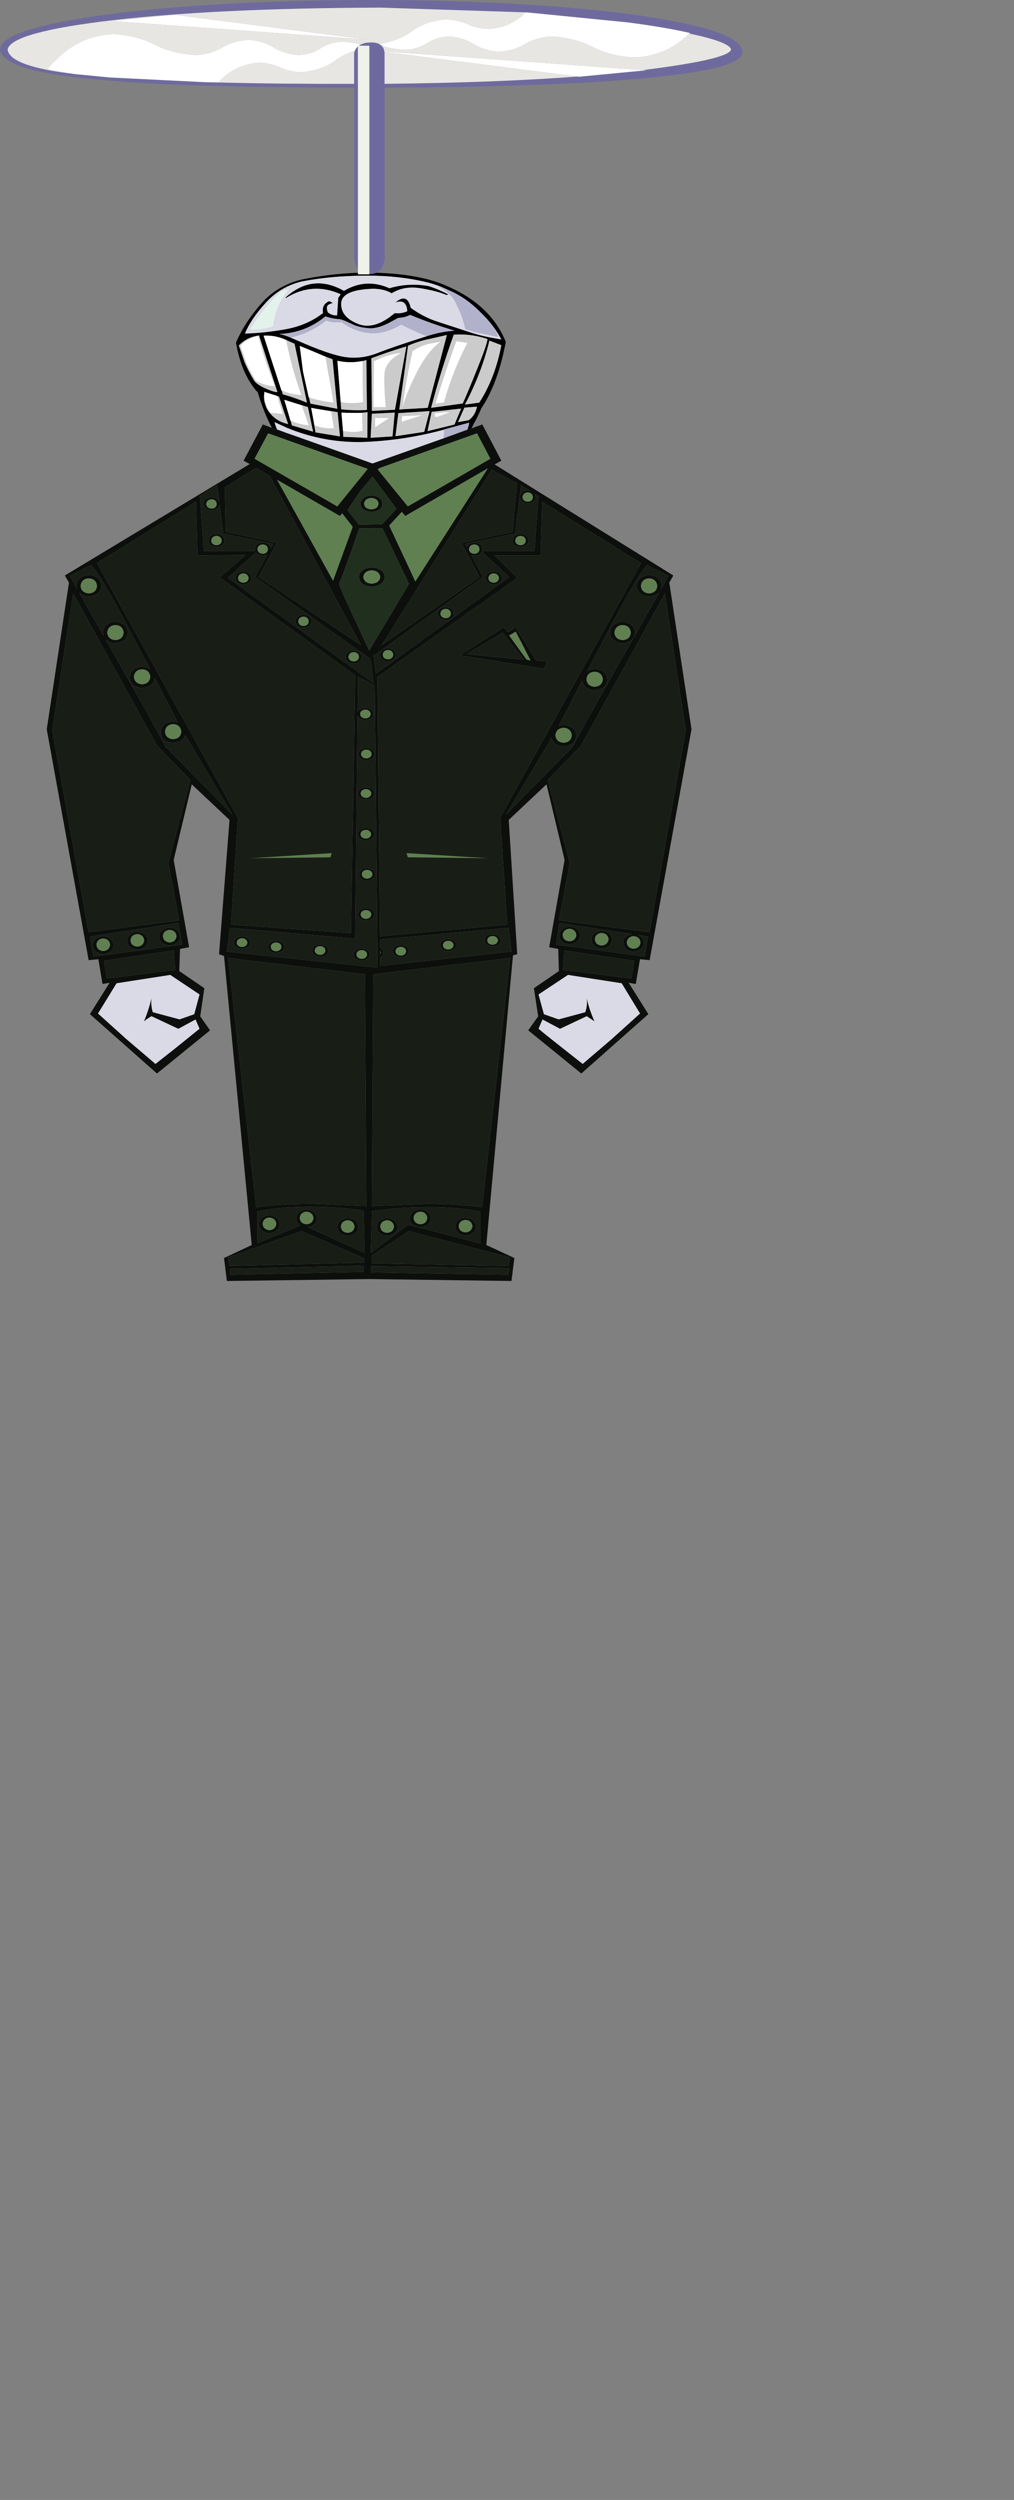 <?xml version="1.0" encoding="UTF-8" standalone="no"?>
<svg xmlns:xlink="http://www.w3.org/1999/xlink" height="1180.9px" width="479.35px" xmlns="http://www.w3.org/2000/svg">
  <rect width="100%" height="100%" fill="#808080" stroke="none"/>
  <g transform="matrix(1.0, 0.0, 0.0, 1.0, 174.55, 605.1)">
    <use height="476.3" transform="matrix(1.0, 0.0, 0.0, 1.0, -152.45, -476.3)" width="304.8" xlink:href="#shape0"/>
    <use height="129.6" transform="matrix(1.0, 0.0, 0.0, 1.0, -174.55, -605.1)" width="351.0" xlink:href="#shape1"/>
  </g>
  <defs>
    <g id="shape0" transform="matrix(1.0, 0.0, 0.0, 1.0, 0.0, 0.0)">
      <path d="M207.55 31.1 Q200.15 28.75 192.4 29.3 186.3 46.3 181.7 63.85 L196.65 61.8 Q199.0 56.65 203.55 45.3 208.15 33.95 208.35 31.35 L207.55 31.1 M209.25 32.1 Q205.65 47.2 197.7 62.3 L204.45 61.4 Q211.95 49.8 214.9 34.25 L209.25 32.1 M190.05 8.3 Q185.4 6.05 180.35 4.7 166.6 1.3 150.55 1.4 134.55 1.5 120.85 4.1 110.5 6.5 103.5 14.25 96.45 22.0 93.7 28.75 102.75 28.55 113.05 26.7 123.3 24.8 130.6 19.05 129.85 15.0 133.55 13.45 L135.35 14.35 Q135.0 14.25 133.35 15.05 131.75 15.9 132.9 18.75 134.8 20.3 137.25 20.2 L137.8 11.9 138.95 10.2 Q125.55 4.2 113.05 12.0 L112.85 11.75 Q125.65 0.15 140.5 8.6 150.9 2.4 162.0 7.35 171.1 4.65 180.6 6.35 185.5 7.95 189.9 10.3 L188.9 10.55 Q184.85 8.75 176.95 7.4 169.0 6.05 163.05 9.75 159.75 7.7 154.35 7.6 139.6 8.05 139.2 14.35 138.85 20.75 146.8 24.05 154.6 27.5 164.5 19.1 167.55 19.5 170.45 18.2 170.0 12.2 164.8 14.1 170.45 9.3 172.05 16.6 178.3 21.1 184.75 23.15 L198.1 27.5 Q204.0 29.55 209.35 30.55 L214.9 31.55 Q211.15 24.6 205.2 18.85 198.25 11.75 190.05 8.3 M179.7 30.0 Q186.2 27.85 192.85 27.4 182.15 24.25 171.8 19.95 169.1 21.3 166.15 21.35 L161.65 23.8 Q157.5 25.95 153.55 26.3 147.95 26.15 144.0 24.15 139.95 22.2 138.6 22.0 135.0 21.8 131.75 20.65 122.2 28.5 109.95 28.95 112.65 29.55 115.2 30.65 L118.15 31.9 Q133.9 38.9 141.4 39.9 148.95 40.9 156.4 37.95 163.95 34.95 179.7 30.0 M168.0 64.55 L180.1 63.85 189.15 29.45 181.45 31.2 Q175.95 32.25 170.8 34.5 L166.65 64.65 168.0 64.55 M198.8 74.2 Q199.5 72.65 199.7 70.85 L188.0 74.0 188.0 74.1 Q169.55 79.15 150.65 79.95 131.55 80.7 113.55 73.3 L107.7 70.6 Q108.1 72.4 108.9 74.1 L106.45 73.3 Q102.5 65.85 99.8 56.65 92.15 48.3 89.45 33.05 93.5 23.7 101.05 15.0 108.55 6.25 120.25 3.3 140.2 -0.75 158.5 0.15 176.75 1.05 188.0 5.8 209.8 14.8 217.0 32.7 213.3 52.4 205.45 64.05 203.75 68.1 201.85 71.4 L200.8 73.55 198.8 74.2 M195.9 64.2 L181.95 65.75 180.0 74.85 192.75 71.75 195.9 64.2 M194.4 70.6 L199.45 69.7 Q202.5 67.55 203.4 63.3 L197.45 63.75 194.4 70.6 M166.2 66.35 L164.85 77.25 178.45 75.2 181.0 65.4 166.2 66.35 M164.5 66.1 L153.7 66.65 153.1 78.0 163.45 77.35 164.5 66.1 M170.0 34.85 Q161.65 37.3 153.45 40.45 L153.7 65.3 164.6 64.75 170.0 34.85 M124.0 59.0 L124.65 61.85 137.35 64.3 135.1 40.9 131.75 39.65 Q125.7 37.05 119.6 34.6 L121.15 46.75 123.85 58.9 124.0 59.0 M149.3 41.8 L149.3 41.7 Q143.35 42.95 137.4 41.6 L137.4 41.7 138.95 61.15 139.2 64.55 Q145.25 65.2 151.35 64.85 L151.1 41.25 149.3 41.8 M99.25 29.85 Q94.3 30.75 90.8 34.4 L93.5 42.25 Q95.5 46.85 98.1 51.05 99.15 52.7 103.2 54.6 107.35 56.45 109.05 56.4 L100.35 29.65 99.25 29.85 M111.05 55.65 L111.6 57.45 Q117.55 59.15 123.0 61.4 L117.15 33.6 113.2 31.8 Q108.1 29.45 102.5 29.75 L110.95 55.65 111.05 55.65 M114.4 60.7 L112.3 60.05 115.2 69.9 115.3 69.95 115.9 72.15 125.9 75.1 123.45 63.5 114.4 60.7 M102.85 57.0 Q102.15 60.25 104.2 64.5 107.65 70.15 114.1 71.5 L109.8 58.55 109.0 58.35 109.0 58.25 102.85 56.3 102.85 57.0 M140.05 74.75 L140.2 77.55 151.55 78.0 151.65 65.9 149.1 66.2 Q144.15 66.35 139.3 66.1 L140.05 74.75 M126.15 70.05 L127.05 75.45 138.6 77.35 137.5 65.9 127.45 64.3 125.0 63.85 126.15 70.05" fill="#000000" fill-rule="evenodd" stroke="none"/>
      <path d="M209.25 32.1 L214.9 34.25 Q211.95 49.8 204.45 61.4 L197.7 62.3 Q205.65 47.2 209.25 32.1 M207.55 31.1 L208.35 31.35 Q208.15 33.95 203.55 45.3 199.0 56.65 196.65 61.8 L181.7 63.85 Q186.3 46.3 192.4 29.3 200.15 28.75 207.55 31.1 M168.0 64.55 L166.65 64.65 170.8 34.5 Q175.95 32.25 181.45 31.2 L189.15 29.45 180.1 63.85 168.0 64.55 Q170.0 56.65 175.05 46.95 180.0 37.2 186.3 32.55 L182.35 33.25 Q177.2 34.05 172.9 37.05 169.8 50.6 168.0 64.55 M189.7 66.0 L190.35 65.75 183.4 66.45 183.4 68.25 184.15 68.0 184.15 68.35 191.05 65.85 189.7 66.0 M193.6 32.35 L191.95 36.95 Q187.55 49.25 183.75 61.85 L187.8 61.35 Q191.85 46.65 198.9 33.15 L193.6 32.35 M166.2 66.35 L181.0 65.4 178.45 75.2 164.85 77.25 166.2 66.35 M194.4 70.6 L197.45 63.75 203.4 63.3 Q202.5 67.55 199.45 69.7 L194.4 70.6 M195.9 64.2 L192.75 71.75 180.0 74.85 181.95 65.75 195.9 64.2 M167.95 67.8 L167.75 70.5 177.75 67.25 167.95 67.8 M164.5 66.1 L163.45 77.35 153.1 78.0 153.7 66.65 164.5 66.1 M170.0 34.85 L164.6 64.75 153.7 65.3 153.45 40.45 Q161.65 37.3 170.0 34.85 M131.75 39.65 L135.1 40.9 137.35 64.3 124.65 61.85 124.0 59.0 Q129.7 60.8 135.6 61.4 L131.75 39.65 M149.3 41.8 L151.1 41.25 151.35 64.85 Q145.25 65.2 139.2 64.55 L138.95 61.15 Q144.15 62.15 149.5 61.15 L149.3 41.8 M100.0 29.9 Q95.05 30.8 91.5 34.5 L94.2 42.35 Q96.2 46.95 98.8 51.05 103.15 53.6 107.9 53.7 103.2 42.05 100.0 29.9 M99.25 29.85 L100.35 29.65 109.05 56.4 Q107.35 56.45 103.2 54.6 99.15 52.7 98.1 51.05 95.5 46.85 93.5 42.25 L90.8 34.4 Q94.3 30.75 99.25 29.85 M113.2 31.8 L117.15 33.6 123.0 61.4 Q117.55 59.15 111.6 57.45 L111.05 55.65 Q115.45 57.65 120.4 57.8 115.8 45.15 113.2 31.8 M114.4 60.7 L123.45 63.5 125.9 75.1 115.9 72.15 115.3 69.95 Q119.35 71.75 123.9 72.15 L120.6 62.75 114.4 60.7 M109.0 58.35 L109.8 58.55 114.1 71.5 Q107.65 70.15 104.2 64.5 102.15 60.25 102.85 57.0 102.7 62.4 105.65 66.2 L111.6 66.8 109.0 58.35 M155.25 68.6 L155.25 73.05 162.0 68.6 155.25 68.6 M149.1 66.2 L151.65 65.9 151.55 78.0 140.2 77.55 140.05 74.75 Q144.7 75.75 149.3 74.75 L149.1 66.2 M126.15 70.05 L126.55 72.15 Q131.1 73.85 135.8 73.5 L134.45 65.55 127.45 64.3 137.5 65.9 138.6 77.35 127.05 75.45 126.15 70.05 M154.45 63.6 L160.3 63.5 Q159.45 54.6 159.65 48.2 159.9 41.8 167.85 37.85 160.8 38.55 154.6 41.9 L154.45 63.6" fill="#cbcbcb" fill-rule="evenodd" stroke="none"/>
      <path d="M189.7 66.0 L191.05 65.85 184.15 68.35 184.15 68.0 189.7 66.0" fill="#fefefe" fill-rule="evenodd" stroke="none"/>
      <path d="M190.05 8.3 Q187.75 7.35 185.3 6.7 191.4 9.4 193.95 15.5 196.65 20.55 197.9 26.6 201.15 27.85 205.9 28.75 L213.2 30.3 Q213.4 29.75 211.85 27.05 208.7 22.45 205.2 18.85 211.15 24.6 214.9 31.55 L209.35 30.55 Q204.0 29.55 198.1 27.5 L184.75 23.15 Q178.3 21.1 172.05 16.6 170.45 9.3 164.8 14.1 170.0 12.2 170.45 18.2 167.55 19.5 164.5 19.1 154.6 27.5 146.8 24.05 138.85 20.75 139.2 14.35 139.6 8.05 154.35 7.6 159.75 7.7 163.05 9.75 169.0 6.05 176.95 7.4 184.85 8.75 188.9 10.55 L189.9 10.3 Q185.5 7.95 180.6 6.35 171.1 4.65 162.0 7.35 150.9 2.4 140.5 8.6 125.65 0.15 112.85 11.75 L113.05 12.0 Q125.55 4.2 138.95 10.2 L137.8 11.9 137.25 20.2 Q134.8 20.3 132.9 18.75 131.75 15.9 133.35 15.05 135.0 14.25 135.35 14.35 L133.55 13.45 Q129.85 15.0 130.6 19.05 123.3 24.8 113.05 26.7 102.75 28.55 93.7 28.75 96.45 22.0 103.5 14.25 110.5 6.5 120.85 4.1 134.55 1.5 150.55 1.4 166.6 1.3 180.35 4.7 185.4 6.05 190.05 8.3 M115.2 30.65 Q124.55 28.5 132.1 22.55 135.6 23.9 139.2 23.25 153.1 33.25 167.55 24.45 172.95 27.3 179.7 30.0 163.95 34.95 156.4 37.95 148.95 40.9 141.4 39.9 133.9 38.9 118.15 31.9 L115.2 30.65 M108.9 74.1 Q108.1 72.4 107.7 70.6 L113.55 73.3 Q131.55 80.7 150.65 79.95 169.55 79.15 188.0 74.1 L187.65 78.25 154.0 90.15 117.0 77.0 112.6 75.0 112.85 75.55 108.9 74.1 M114.85 7.6 L111.15 8.4 Q102.05 16.4 95.85 26.95 100.25 27.5 107.2 25.5 108.15 15.25 114.85 7.6 M58.4 331.7 L72.25 340.95 69.75 350.3 62.8 352.75 50.1 349.35 Q49.15 346.2 49.5 342.95 48.15 348.45 46.0 353.65 L47.05 352.75 49.5 351.2 62.2 357.15 70.35 352.75 72.25 357.15 60.85 366.35 51.4 373.8 37.5 361.95 24.2 349.95 33.0 335.65 58.4 331.7 M242.65 357.15 L255.25 351.2 257.65 352.75 258.9 353.65 Q256.6 348.45 255.25 342.95 255.7 346.2 254.6 349.35 L242.0 352.75 235.0 350.3 232.45 340.95 246.4 331.7 271.8 335.65 280.5 349.95 267.2 361.95 253.35 373.8 243.9 366.35 Q235.5 359.75 232.45 357.15 L234.35 352.75 242.65 357.15" fill="#d9dae6" fill-rule="evenodd" stroke="none"/>
      <path d="M205.2 18.85 Q208.7 22.45 211.85 27.05 213.4 29.75 213.2 30.3 L205.9 28.75 Q201.15 27.85 197.9 26.6 196.65 20.55 193.95 15.5 191.4 9.4 185.3 6.7 187.75 7.35 190.05 8.3 198.25 11.75 205.2 18.85 M115.2 30.65 Q112.65 29.55 109.95 28.95 122.2 28.5 131.75 20.65 135.0 21.8 138.6 22.0 139.95 22.2 144.0 24.15 147.95 26.15 153.55 26.3 157.5 25.95 161.65 23.8 L166.15 21.35 Q169.1 21.3 171.8 19.95 182.15 24.25 192.85 27.4 186.2 27.85 179.7 30.0 172.95 27.3 167.55 24.45 153.1 33.25 139.2 23.25 135.6 23.9 132.1 22.55 124.55 28.5 115.2 30.65 M188.0 74.1 L188.0 74.0 199.7 70.85 Q199.5 72.65 198.8 74.2 L187.65 78.25 188.0 74.1" fill="#b2b1cb" fill-rule="evenodd" stroke="none"/>
      <path d="M114.85 7.6 Q108.15 15.25 107.2 25.5 100.25 27.5 95.85 26.95 102.05 16.4 111.15 8.4 L114.85 7.6 M112.85 75.55 L112.6 75.0 117.0 77.0 112.85 75.55" fill="#e3f2ea" fill-rule="evenodd" stroke="none"/>
      <path d="M168.0 64.55 Q169.8 50.6 172.9 37.05 177.2 34.05 182.35 33.25 L186.3 32.55 Q180.0 37.2 175.05 46.95 170.0 56.65 168.0 64.55 M193.6 32.35 L198.9 33.15 Q191.85 46.65 187.8 61.35 L183.75 61.85 Q187.55 49.25 191.95 36.95 L193.6 32.35 M184.15 68.0 L183.4 68.25 183.4 66.45 190.35 65.75 189.7 66.0 184.15 68.0 M167.95 67.8 L177.75 67.25 167.75 70.5 167.95 67.8 M124.0 59.0 L123.85 58.9 121.15 46.75 119.6 34.6 Q125.7 37.05 131.75 39.65 L135.6 61.4 Q129.7 60.8 124.0 59.0 M138.95 61.15 L137.4 41.7 137.4 41.6 Q143.35 42.95 149.3 41.7 L149.3 41.8 149.5 61.15 Q144.15 62.15 138.95 61.15 M100.0 29.9 Q103.2 42.05 107.9 53.7 103.15 53.6 98.8 51.05 96.2 46.95 94.2 42.35 L91.5 34.5 Q95.05 30.8 100.0 29.9 M111.05 55.65 L110.95 55.65 102.5 29.75 Q108.1 29.45 113.2 31.8 115.8 45.15 120.4 57.8 115.45 57.65 111.05 55.65 M112.3 60.05 L114.4 60.7 120.6 62.75 123.9 72.15 Q119.35 71.75 115.3 69.95 L115.2 69.9 112.3 60.05 M102.85 57.0 L102.85 56.3 109.0 58.25 109.0 58.35 111.6 66.8 105.65 66.2 Q102.7 62.4 102.85 57.0 M155.25 68.6 L162.0 68.6 155.25 73.05 155.25 68.6 M149.1 66.2 L149.3 74.75 Q144.7 75.75 140.05 74.75 L139.3 66.1 Q144.15 66.35 149.1 66.2 M154.45 63.6 L154.6 41.9 Q160.8 38.55 167.85 37.85 159.9 41.8 159.65 48.2 159.45 54.6 160.3 63.5 L154.45 63.6 M127.45 64.3 L134.45 65.55 135.8 73.5 Q131.1 73.85 126.55 72.15 L126.15 70.05 125.0 63.85 127.45 64.3" fill="#ffffff" fill-rule="evenodd" stroke="none"/>
      <path d="M198.8 74.2 L200.8 73.55 205.9 71.7 214.9 88.8 211.75 90.6 296.2 143.05 294.3 146.4 304.8 215.7 285.0 324.75 280.45 324.3 278.45 336.0 275.1 335.45 284.4 350.25 252.7 378.3 227.6 357.9 232.3 351.3 230.3 338.0 242.1 329.9 241.8 319.45 237.5 318.65 244.8 277.4 236.25 241.7 218.4 258.5 222.4 321.95 220.4 322.5 207.8 459.3 221.05 465.45 219.7 476.3 152.45 475.4 85.15 476.3 83.8 465.45 96.9 459.3 83.8 322.8 81.45 321.95 86.4 258.5 68.55 241.7 60.0 277.4 67.3 318.65 63.0 319.45 62.65 329.9 74.5 338.0 72.55 351.3 77.2 357.9 52.1 378.3 20.4 350.25 29.7 335.45 26.35 336.0 24.4 324.3 19.8 324.75 0.0 215.7 10.5 146.4 8.55 143.05 95.95 90.4 93.05 88.8 102.15 71.7 106.45 73.3 108.9 74.1 112.85 75.55 117.0 77.0 154.0 90.15 187.65 78.25 198.8 74.2 M203.4 75.9 L157.05 92.4 156.5 93.0 170.7 110.4 209.7 87.9 203.4 75.9 M227.4 108.2 Q229.65 108.05 229.85 106.05 229.65 104.0 227.4 103.8 225.1 104.0 224.9 106.05 225.1 108.05 227.4 108.2 M220.2 122.45 L222.3 99.4 210.3 93.2 158.3 176.0 204.65 143.75 196.1 127.65 220.2 122.45 M227.4 109.1 Q223.8 108.75 223.65 105.95 223.8 103.2 227.4 102.8 L228.4 103.0 224.25 100.4 221.4 123.25 197.8 128.1 198.6 129.55 Q199.25 127.65 202.15 127.4 205.75 127.75 205.9 130.55 L205.75 131.55 230.55 131.55 232.45 105.5 230.75 104.45 231.2 105.95 Q231.0 108.75 227.4 109.1 M208.8 144.3 Q208.95 146.3 211.3 146.45 213.55 146.3 213.75 144.3 213.55 142.25 211.3 142.05 208.95 142.25 208.8 144.3 M227.8 126.5 Q227.6 129.3 224.0 129.65 220.4 129.3 220.2 126.5 220.4 123.7 224.0 123.35 227.6 123.7 227.8 126.5 M211.75 133.6 L222.45 144.2 156.3 190.95 157.5 311.6 157.65 313.5 217.7 307.95 214.35 257.45 280.95 137.2 234.15 108.15 233.45 133.6 211.75 133.6 M218.6 143.75 L205.65 131.8 Q204.85 133.4 202.15 133.7 L200.7 133.4 206.25 143.75 154.5 180.95 155.5 189.15 155.7 189.4 218.6 143.75 M207.55 144.2 Q207.7 141.45 211.3 141.05 214.9 141.45 215.1 144.2 214.9 147.0 211.3 147.35 207.7 147.0 207.55 144.2 M224.0 124.35 Q221.65 124.5 221.5 126.6 221.65 128.55 224.0 128.75 226.25 128.55 226.45 126.6 226.25 124.5 224.0 124.35 M169.45 114.95 L167.85 113.0 161.9 119.45 174.25 145.85 208.5 92.45 169.45 114.95 M202.15 132.8 Q204.4 132.6 204.55 130.65 204.4 128.55 202.15 128.4 199.8 128.55 199.6 130.65 199.8 132.6 202.15 132.8 M188.65 164.2 Q185.05 163.85 184.85 161.05 185.05 158.25 188.65 157.9 192.25 158.25 192.4 161.05 192.25 163.85 188.65 164.2 M188.65 163.2 Q190.9 163.05 191.05 161.05 190.9 159.0 188.65 158.8 186.3 159.0 186.1 161.05 186.3 163.05 188.65 163.2 M224.35 174.65 L221.75 169.5 221.65 169.6 218.6 171.4 226.8 182.75 228.7 183.2 224.35 174.65 M284.75 142.8 Q290.4 143.4 290.7 147.9 L290.35 149.6 293.95 143.15 283.75 138.1 Q279.9 142.35 270.1 160.4 L255.4 188.3 Q256.75 187.4 259.0 187.15 264.7 187.8 264.95 192.3 264.7 196.7 259.0 197.3 253.6 196.7 253.15 192.55 L251.65 195.5 242.2 213.7 241.9 214.15 244.35 213.6 Q250.0 214.25 250.3 218.75 250.0 223.15 244.35 223.8 239.4 223.25 238.65 219.75 L217.05 256.0 248.75 223.85 Q251.55 218.2 261.35 200.85 L281.05 166.1 289.8 150.7 Q288.35 152.6 284.75 152.95 279.15 152.3 278.9 147.9 279.15 143.4 284.75 142.8 M215.45 169.95 L215.45 170.05 198.35 180.2 225.55 182.75 225.45 182.65 215.45 169.95 M217.95 169.95 L221.75 167.55 231.3 183.2 236.35 183.65 235.05 187.05 195.3 180.75 216.1 167.55 217.95 169.95 M284.75 144.4 Q281.25 144.65 280.9 148.0 281.25 151.25 284.75 151.5 288.25 151.25 288.6 148.0 288.25 144.65 284.75 144.4 M272.15 164.9 Q277.8 165.55 278.1 170.05 277.8 174.45 272.15 175.1 266.55 174.45 266.3 170.05 266.55 165.55 272.15 164.9 M272.25 166.45 Q268.75 166.7 268.35 170.05 268.75 173.3 272.25 173.55 275.75 173.3 276.1 170.05 275.75 166.7 272.25 166.45 M259.0 195.6 Q262.5 195.35 262.9 192.1 262.5 188.75 259.0 188.5 255.5 188.75 255.15 192.1 255.5 195.35 259.0 195.6 M98.25 87.9 L137.35 110.4 151.75 92.65 151.65 92.65 104.65 75.9 98.25 87.9 M99.0 92.2 Q91.5 96.8 84.15 101.45 L84.6 122.35 108.7 127.65 100.15 143.75 148.5 175.9 105.45 96.0 99.0 92.2 M77.95 112.35 Q74.35 112.0 74.15 109.2 74.35 106.4 77.95 106.05 80.9 106.35 81.55 108.3 L80.55 100.4 72.35 105.5 74.25 131.55 98.55 131.55 98.35 130.55 Q98.55 127.75 102.15 127.4 105.45 127.75 105.9 130.2 L107.0 128.1 83.4 123.25 81.7 109.5 Q81.35 112.0 77.95 112.35 M77.75 126.6 Q77.95 128.55 80.25 128.75 82.5 128.55 82.7 126.6 82.5 124.5 80.25 124.35 77.95 124.5 77.75 126.6 M80.35 109.3 Q80.2 107.25 77.95 107.05 75.6 107.25 75.4 109.3 75.6 111.3 77.95 111.45 80.2 111.3 80.35 109.3 M76.5 126.5 Q76.65 123.7 80.25 123.35 83.85 123.7 84.05 126.5 83.85 129.3 80.25 129.65 76.65 129.3 76.5 126.5 M70.55 108.15 L23.75 137.2 90.35 257.45 87.1 307.95 143.8 312.0 145.8 190.2 81.8 143.95 93.95 133.4 71.25 133.6 70.55 108.15 M23.75 148.0 Q23.4 144.65 19.9 144.4 16.35 144.65 16.0 148.0 16.35 151.25 19.9 151.5 23.4 151.25 23.75 148.0 M25.8 147.9 Q25.55 152.3 19.9 152.95 16.75 152.6 15.3 151.05 L23.75 166.1 26.8 171.4 26.55 170.05 Q26.8 165.55 32.4 164.9 38.05 165.55 38.35 170.05 38.05 174.45 32.4 175.1 29.25 174.75 27.8 173.2 L43.45 200.85 Q53.25 218.2 56.05 223.85 L87.75 256.0 65.5 218.45 Q64.5 221.6 59.75 222.15 54.15 221.55 53.9 217.1 54.15 212.6 59.75 212.0 L62.0 212.45 53.2 195.5 51.0 191.3 Q50.65 195.6 45.1 196.25 39.5 195.6 39.25 191.2 39.5 186.7 45.1 186.05 47.5 186.35 48.95 187.35 L34.75 160.4 Q24.9 142.35 21.05 138.1 L10.9 143.15 14.2 149.15 14.05 147.9 Q14.3 143.4 19.9 142.8 25.55 143.4 25.8 147.9 M45.1 194.45 Q48.6 194.15 48.95 190.95 48.6 187.6 45.1 187.35 41.55 187.6 41.2 190.95 41.55 194.15 45.1 194.45 M36.35 170.05 Q36.0 166.7 32.5 166.45 28.95 166.7 28.6 170.05 28.95 173.3 32.5 173.55 36.0 173.3 36.35 170.05 M153.55 105.25 Q158.5 105.7 158.65 109.1 158.5 112.55 153.55 113.0 148.6 112.55 148.3 109.1 148.5 105.7 153.55 105.25 M153.45 106.4 Q150.3 106.7 150.0 109.1 150.3 111.65 153.45 111.8 156.6 111.65 156.85 109.1 156.6 106.7 153.45 106.4 M142.2 112.1 L147.6 119.1 158.5 118.85 165.3 111.55 154.0 96.25 147.85 103.7 142.2 112.1 M144.6 120.0 L139.65 113.7 138.6 114.95 108.9 97.85 135.35 145.5 144.45 120.55 Q144.45 120.3 144.6 120.0 M158.75 120.8 L153.0 120.75 Q148.05 120.65 147.75 120.8 138.75 146.65 138.15 146.65 138.05 147.45 141.55 155.1 L148.6 170.3 152.45 178.5 171.25 147.0 158.75 120.8 M157.65 143.75 Q157.3 140.9 153.6 140.6 150.0 140.9 149.65 143.75 150.0 146.65 153.6 146.9 157.3 146.65 157.65 143.75 M159.75 143.75 Q159.45 147.75 153.6 148.35 147.85 147.75 147.6 143.75 147.85 139.8 153.6 139.25 159.45 139.8 159.75 143.75 M96.75 144.2 Q96.55 147.0 92.95 147.35 89.35 147.0 89.2 144.2 89.35 141.45 92.95 141.05 96.55 141.45 96.75 144.2 M95.4 144.3 Q95.2 142.25 92.95 142.05 90.6 142.25 90.45 144.3 90.6 146.3 92.95 146.45 95.2 146.3 95.4 144.3 M98.8 132.15 L85.65 144.15 154.5 193.9 153.1 182.55 98.55 143.75 104.3 133.15 102.15 133.7 Q99.7 133.4 98.8 132.15 M102.15 132.8 Q104.4 132.6 104.55 130.65 104.4 128.55 102.15 128.4 99.8 128.55 99.6 130.65 99.8 132.6 102.15 132.8 M117.6 164.65 Q117.8 161.85 121.4 161.5 125.0 161.85 125.2 164.65 125.0 167.45 121.4 167.8 117.8 167.45 117.6 164.65 M158.85 180.5 Q159.0 182.45 161.35 182.65 163.6 182.45 163.8 180.5 163.6 178.4 161.35 178.25 159.0 178.4 158.85 180.5 M121.4 162.5 Q119.05 162.65 118.9 164.75 119.05 166.7 121.4 166.9 123.65 166.7 123.85 164.75 123.65 162.65 121.4 162.5 M157.5 180.5 Q157.65 177.7 161.25 177.35 164.85 177.7 165.05 180.5 164.85 183.3 161.25 183.65 157.65 183.3 157.5 180.5 M142.65 181.5 Q142.8 183.45 145.15 183.65 147.4 183.45 147.6 181.5 147.4 179.4 145.15 179.25 142.8 179.4 142.65 181.5 M148.85 181.5 Q148.65 184.25 145.05 184.65 141.45 184.25 141.3 181.5 141.45 178.7 145.05 178.35 148.65 178.7 148.85 181.5 M147.15 190.75 L146.95 207.65 Q147.6 205.8 150.55 205.5 154.25 205.85 154.45 208.5 154.25 211.0 150.55 211.35 147.6 211.1 146.95 209.3 L145.8 314.6 86.5 309.45 85.15 320.7 156.4 328.35 155.05 195.05 147.15 190.75 M148.6 227.4 Q148.75 229.25 151.1 229.45 153.35 229.25 153.6 227.4 153.35 225.5 151.1 225.3 148.75 225.5 148.6 227.4 M150.65 210.55 Q152.9 210.35 153.15 208.5 152.9 206.6 150.65 206.4 148.3 206.6 148.15 208.5 148.3 210.35 150.65 210.55 M151.0 224.5 Q154.7 224.85 154.9 227.45 154.7 230.0 151.0 230.35 147.4 230.0 147.25 227.45 147.4 224.85 151.0 224.5 M150.9 243.05 Q154.6 243.4 154.8 246.0 154.6 248.55 150.9 248.9 147.3 248.55 147.15 246.0 147.3 243.4 150.9 243.05 M150.9 243.95 Q148.6 244.1 148.4 246.0 148.6 247.9 150.9 248.1 153.15 247.9 153.45 246.0 153.15 244.1 150.9 243.95 M154.7 265.25 Q154.5 267.8 150.85 268.15 147.25 267.8 147.05 265.25 147.25 262.65 150.85 262.3 154.5 262.65 154.7 265.25 M150.85 267.35 Q153.1 267.15 153.35 265.25 153.1 263.4 150.85 263.2 148.5 263.4 148.3 265.25 148.5 267.15 150.85 267.35 M147.6 284.25 Q147.75 281.65 151.35 281.3 155.05 281.65 155.25 284.25 155.05 286.8 151.35 287.15 147.75 286.8 147.6 284.25 M59.75 213.25 Q56.25 213.5 55.9 216.85 56.25 220.1 59.75 220.35 63.25 220.1 63.6 216.85 63.25 213.5 59.75 213.25 M151.45 282.1 Q149.1 282.3 148.95 284.15 149.1 286.05 151.45 286.25 153.7 286.05 154.0 284.15 153.7 282.3 151.45 282.1 M52.1 223.35 L12.5 151.5 2.6 216.2 19.8 311.55 62.65 305.95 57.5 279.2 57.5 278.7 67.95 239.7 52.1 223.35 M62.25 307.2 L20.4 313.6 22.05 323.05 64.0 317.4 62.25 307.2 M42.85 318.35 Q45.7 318.1 46.05 315.4 45.7 312.7 42.85 312.45 39.85 312.7 39.6 315.4 39.85 318.1 42.85 318.35 M42.85 319.8 Q38.15 319.25 37.95 315.6 38.15 311.9 42.85 311.35 47.5 311.9 47.8 315.6 47.5 319.25 42.85 319.8 M54.9 313.4 Q55.15 316.1 58.15 316.4 61.0 316.1 61.35 313.4 61.0 310.7 58.15 310.45 55.15 310.7 54.9 313.4 M58.05 309.35 Q62.7 309.9 63.0 313.6 62.7 317.3 58.05 317.85 53.35 317.3 53.2 313.6 53.35 309.9 58.05 309.35 M58.4 331.7 L33.0 335.65 24.2 349.95 37.5 361.95 51.4 373.8 60.85 366.35 72.25 357.15 70.35 352.75 62.2 357.15 49.5 351.2 47.05 352.75 46.0 353.65 Q48.15 348.45 49.5 342.95 49.15 346.2 50.1 349.35 L62.8 352.75 69.75 350.3 72.25 340.95 58.4 331.7 M60.0 320.15 L27.1 325.05 28.35 333.4 60.75 329.35 60.0 320.15 M26.7 314.5 Q23.75 314.75 23.5 317.45 23.75 320.15 26.7 320.45 29.6 320.15 29.95 317.45 29.6 314.75 26.7 314.5 M26.65 313.4 Q31.3 313.95 31.6 317.65 31.3 321.35 26.65 321.9 21.95 321.35 21.75 317.65 21.95 313.95 26.65 313.4 M147.15 303.15 Q147.3 300.55 150.9 300.2 154.6 300.55 154.8 303.15 154.6 305.7 150.9 306.05 147.3 305.7 147.15 303.15 M148.4 303.15 Q148.6 305.05 150.9 305.25 153.15 305.05 153.45 303.15 153.15 301.25 150.9 301.1 148.6 301.25 148.4 303.15 M157.6 320.25 L157.65 322.05 157.85 321.15 157.6 320.25 M157.6 314.95 L157.6 318.8 Q158.95 319.55 159.0 321.15 158.95 322.7 157.65 323.5 L157.65 327.45 219.7 320.7 218.35 309.45 157.6 314.95 M131.75 320.15 Q131.5 318.3 129.25 318.1 126.9 318.3 126.7 320.15 126.9 322.05 129.25 322.25 131.5 322.05 131.75 320.15 M133.1 320.25 Q132.9 322.8 129.25 323.15 125.65 322.8 125.45 320.25 125.65 317.65 129.25 317.3 132.9 317.65 133.1 320.25 M145.05 322.05 Q145.25 319.45 148.85 319.1 152.55 319.45 152.7 322.05 152.55 324.6 148.85 324.95 145.25 324.6 145.05 322.05 M110.95 318.45 Q110.7 316.55 108.45 316.4 106.1 316.55 105.9 318.45 106.1 320.35 108.45 320.55 110.7 320.35 110.95 318.45 M146.4 322.05 Q146.6 323.95 148.95 324.15 151.2 323.95 151.45 322.05 151.2 320.15 148.95 320.0 146.6 320.15 146.4 322.05 M104.65 318.45 Q104.85 315.85 108.45 315.5 112.15 315.85 112.3 318.45 112.15 321.0 108.45 321.35 104.85 321.0 104.65 318.45 M92.35 318.55 Q94.6 318.35 94.85 316.5 94.6 314.6 92.35 314.4 90.0 314.6 89.8 316.5 90.0 318.35 92.35 318.55 M92.25 319.35 Q88.65 319.0 88.45 316.5 88.65 313.85 92.25 313.5 95.95 313.85 96.1 316.5 95.95 319.0 92.25 319.35 M150.4 331.4 L85.75 323.75 99.0 441.5 Q109.9 439.95 124.8 439.85 L151.1 440.95 150.4 331.4 M244.35 214.95 Q240.85 215.25 240.45 218.55 240.85 221.8 244.35 222.05 247.85 221.8 248.2 218.55 247.85 215.25 244.35 214.95 M247.2 278.7 L247.2 279.2 242.1 305.95 284.95 311.55 302.1 216.2 292.2 151.5 252.6 223.35 236.8 239.7 247.2 278.7 M242.35 307.2 L240.75 317.4 282.6 323.05 284.3 313.6 279.6 312.9 Q282.15 313.85 282.3 316.55 282.05 320.25 277.35 320.8 272.7 320.25 272.5 316.55 272.7 313.15 276.75 312.45 L242.35 307.2 M210.75 317.45 Q213.0 317.3 213.3 315.4 213.0 313.5 210.75 313.35 208.45 313.5 208.25 315.4 208.45 317.3 210.75 317.45 M206.9 315.4 Q207.1 312.8 210.7 312.45 214.35 312.8 214.55 315.4 214.35 317.9 210.7 318.3 207.1 317.9 206.9 315.4 M187.3 317.65 Q187.45 319.55 189.8 319.7 192.05 319.55 192.3 317.65 192.05 315.75 189.8 315.6 187.45 315.75 187.3 317.65 M163.5 320.55 Q163.7 317.9 167.3 317.55 171.0 317.9 171.15 320.55 171.0 323.05 167.3 323.4 163.7 323.05 163.5 320.55 M185.95 317.65 Q186.1 315.05 189.7 314.7 193.4 315.05 193.6 317.65 193.4 320.15 189.7 320.55 186.1 320.15 185.95 317.65 M167.4 318.45 Q165.05 318.65 164.85 320.55 165.05 322.4 167.4 322.6 169.65 322.4 169.9 320.55 169.65 318.65 167.4 318.45 M242.65 357.15 L234.35 352.75 232.45 357.15 Q235.5 359.75 243.9 366.35 L253.35 373.8 267.2 361.95 280.5 349.95 271.8 335.65 246.4 331.7 232.45 340.95 235.0 350.3 242.0 352.75 254.6 349.35 Q255.7 346.2 255.25 342.95 256.6 348.45 258.9 353.65 L257.65 352.75 255.25 351.2 242.65 357.15 M277.45 313.4 Q274.5 313.7 274.2 316.4 274.5 319.1 277.45 319.35 280.35 319.1 280.7 316.4 280.35 313.7 277.45 313.4 M250.35 312.9 Q250.0 310.2 247.15 309.9 244.15 310.2 243.9 312.9 244.15 315.6 247.15 315.85 250.0 315.6 250.35 312.9 M257.5 315.05 Q257.65 311.35 262.35 310.8 267.0 311.35 267.3 315.05 267.0 318.75 262.35 319.25 257.65 318.75 257.5 315.05 M252.1 313.05 Q251.8 316.75 247.15 317.3 242.45 316.75 242.25 313.05 242.45 309.35 247.15 308.85 251.8 309.35 252.1 313.05 M259.1 314.85 Q259.35 317.55 262.35 317.85 265.2 317.55 265.6 314.85 265.2 312.15 262.35 311.9 259.35 312.15 259.1 314.85 M276.4 333.4 L277.75 325.05 244.7 320.15 244.05 329.35 276.4 333.4 M154.35 331.4 L153.7 440.95 179.9 439.85 Q194.95 439.95 205.8 441.5 L219.05 323.75 154.35 331.4 M193.15 450.6 Q193.3 446.9 198.0 446.35 202.65 446.9 202.95 450.6 202.65 454.25 198.0 454.8 193.3 454.25 193.15 450.6 M201.25 450.4 Q200.85 447.7 198.0 447.45 195.0 447.7 194.75 450.4 195.0 453.1 198.0 453.35 200.85 453.1 201.25 450.4 M179.9 446.55 Q179.55 443.85 176.65 443.55 173.7 443.85 173.4 446.55 173.7 449.25 176.65 449.5 179.55 449.25 179.9 446.55 M218.35 469.2 L218.95 465.15 171.15 452.75 153.55 464.35 153.55 467.95 218.35 469.2 M176.55 450.95 Q171.9 450.4 171.7 446.7 171.9 443.0 176.55 442.5 181.25 443.0 181.5 446.7 181.25 450.4 176.55 450.95 M218.7 470.2 L153.45 469.3 153.45 472.25 218.15 473.35 218.7 470.2 M180.55 441.4 Q166.05 441.4 153.8 443.3 L153.15 463.1 170.8 449.7 205.1 458.6 205.1 443.55 Q195.0 441.4 180.55 441.4 M149.75 443.0 Q137.6 441.15 123.65 441.2 109.6 441.3 99.6 443.45 L99.6 458.5 119.8 450.05 Q118.0 448.95 117.9 446.7 118.05 443.0 122.75 442.5 127.45 443.0 127.7 446.7 127.45 450.15 123.45 450.85 L150.3 463.1 149.75 443.0 M105.3 446.35 Q102.3 446.6 102.05 449.3 102.3 452.0 105.3 452.3 108.15 452.0 108.55 449.3 108.15 446.6 105.3 446.35 M105.2 453.75 Q100.5 453.2 100.35 449.5 100.5 445.8 105.2 445.25 109.9 445.8 110.15 449.5 109.9 453.2 105.2 453.75 M86.4 469.2 L150.1 467.6 150.1 465.6 120.4 452.75 85.75 465.15 86.4 469.2 M86.75 470.55 L86.75 473.35 149.95 472.0 149.75 469.05 86.75 470.55 M157.65 450.6 Q157.95 453.3 160.9 453.55 163.8 453.3 164.15 450.6 163.8 447.9 160.9 447.6 157.95 447.9 157.65 450.6 M160.9 455.0 Q156.25 454.45 156.05 450.75 156.25 447.05 160.9 446.55 165.6 447.05 165.85 450.75 165.6 454.45 160.9 455.0 M147.25 450.75 Q146.95 454.45 142.3 455.0 137.6 454.45 137.4 450.75 137.6 447.05 142.3 446.55 146.95 447.05 147.25 450.75 M122.85 449.5 Q125.7 449.25 126.1 446.55 125.7 443.85 122.85 443.55 119.85 443.85 119.6 446.55 119.85 449.25 122.85 449.5 M145.5 450.6 Q145.15 447.9 142.3 447.6 139.3 447.9 139.05 450.6 139.3 453.3 142.3 453.55 145.15 453.3 145.5 450.6" fill="#0d0f0d" fill-rule="evenodd" stroke="none"/>
      <path d="M203.4 75.9 L209.7 87.9 170.7 110.4 156.5 93.0 157.05 92.4 203.4 75.9 M227.4 108.2 Q225.1 108.05 224.9 106.05 225.1 104.0 227.4 103.8 229.65 104.0 229.85 106.05 229.65 108.05 227.4 108.2 M208.8 144.3 Q208.95 142.25 211.3 142.05 213.55 142.25 213.75 144.3 213.55 146.3 211.3 146.45 208.95 146.3 208.8 144.3 M224.0 124.35 Q226.25 124.5 226.45 126.6 226.25 128.55 224.0 128.75 221.65 128.55 221.5 126.6 221.65 124.5 224.0 124.35 M169.45 114.95 L208.5 92.45 174.25 145.85 161.9 119.45 167.85 113.0 169.45 114.95 M202.15 132.8 Q199.8 132.6 199.6 130.65 199.8 128.55 202.15 128.4 204.4 128.55 204.55 130.65 204.4 132.6 202.15 132.8 M188.65 163.2 Q186.3 163.05 186.1 161.05 186.3 159.0 188.65 158.8 190.9 159.0 191.05 161.05 190.9 163.05 188.65 163.2 M224.35 174.65 L228.7 183.2 226.8 182.75 218.6 171.4 221.65 169.6 224.35 174.65 M284.75 144.4 Q288.25 144.65 288.6 148.0 288.25 151.25 284.75 151.5 281.25 151.25 280.9 148.0 281.25 144.65 284.75 144.4 M259.0 195.6 Q255.5 195.35 255.15 192.1 255.5 188.75 259.0 188.5 262.5 188.75 262.9 192.1 262.5 195.35 259.0 195.6 M272.25 166.45 Q275.75 166.7 276.1 170.05 275.75 173.3 272.25 173.55 268.75 173.3 268.35 170.05 268.75 166.7 272.25 166.45 M98.25 87.9 L104.65 75.9 151.65 92.65 151.75 92.65 137.35 110.4 98.25 87.9 M80.35 109.3 Q80.2 111.3 77.95 111.45 75.6 111.3 75.4 109.3 75.6 107.25 77.95 107.05 80.2 107.25 80.35 109.3 M77.75 126.6 Q77.95 124.5 80.25 124.35 82.5 124.5 82.7 126.6 82.5 128.55 80.25 128.75 77.95 128.55 77.75 126.6 M23.75 148.0 Q23.4 151.25 19.9 151.5 16.35 151.25 16.0 148.0 16.35 144.65 19.9 144.4 23.4 144.65 23.75 148.0 M36.35 170.05 Q36.0 173.3 32.5 173.55 28.95 173.3 28.6 170.05 28.95 166.7 32.5 166.45 36.0 166.7 36.35 170.05 M45.1 194.45 Q41.55 194.15 41.2 190.95 41.55 187.6 45.1 187.35 48.6 187.6 48.95 190.95 48.6 194.15 45.1 194.45 M153.45 106.4 Q156.6 106.7 156.85 109.1 156.6 111.65 153.45 111.8 150.3 111.65 150.0 109.1 150.3 106.7 153.45 106.4 M144.6 120.0 Q144.45 120.3 144.45 120.55 L135.35 145.5 108.9 97.85 138.6 114.95 139.65 113.7 144.6 120.0 M157.65 143.75 Q157.3 146.65 153.6 146.9 150.0 146.65 149.65 143.75 150.0 140.9 153.6 140.6 157.3 140.9 157.65 143.75 M95.4 144.3 Q95.2 146.3 92.95 146.45 90.6 146.3 90.45 144.3 90.6 142.25 92.95 142.05 95.2 142.25 95.4 144.3 M102.15 132.8 Q99.8 132.6 99.6 130.65 99.8 128.55 102.15 128.4 104.4 128.55 104.55 130.65 104.4 132.6 102.15 132.8 M121.4 162.5 Q123.65 162.65 123.85 164.75 123.65 166.7 121.4 166.9 119.05 166.7 118.9 164.75 119.05 162.65 121.4 162.5 M158.85 180.5 Q159.0 178.4 161.35 178.25 163.6 178.4 163.8 180.5 163.6 182.45 161.35 182.65 159.0 182.45 158.85 180.5 M142.65 181.5 Q142.8 179.4 145.15 179.25 147.4 179.4 147.6 181.5 147.4 183.45 145.15 183.65 142.8 183.45 142.65 181.5 M150.65 210.55 Q148.3 210.35 148.15 208.5 148.3 206.6 150.65 206.4 152.9 206.6 153.15 208.5 152.9 210.35 150.65 210.55 M148.6 227.4 Q148.75 225.5 151.1 225.3 153.35 225.5 153.6 227.4 153.35 229.25 151.1 229.45 148.75 229.25 148.6 227.4 M150.9 243.95 Q153.15 244.1 153.45 246.0 153.15 247.9 150.9 248.1 148.6 247.9 148.4 246.0 148.6 244.1 150.9 243.95 M150.85 267.35 Q148.5 267.15 148.3 265.25 148.5 263.4 150.85 263.2 153.1 263.4 153.35 265.25 153.1 267.15 150.85 267.35 M134.7 274.2 L134.1 276.15 96.2 276.6 134.7 274.2 M151.45 282.1 Q153.7 282.3 154.0 284.15 153.7 286.05 151.45 286.25 149.1 286.05 148.95 284.15 149.1 282.3 151.45 282.1 M59.75 213.25 Q63.25 213.5 63.6 216.85 63.25 220.1 59.75 220.35 56.25 220.1 55.9 216.85 56.25 213.5 59.75 213.25 M42.85 318.35 Q39.85 318.1 39.6 315.4 39.85 312.7 42.85 312.45 45.7 312.7 46.05 315.4 45.7 318.1 42.85 318.35 M54.9 313.4 Q55.15 310.7 58.15 310.45 61.0 310.7 61.35 313.4 61.0 316.1 58.15 316.4 55.15 316.1 54.9 313.4 M26.7 314.5 Q29.6 314.75 29.95 317.45 29.6 320.15 26.7 320.45 23.75 320.15 23.5 317.45 23.75 314.75 26.7 314.5 M148.4 303.15 Q148.6 301.25 150.9 301.1 153.15 301.25 153.45 303.15 153.15 305.05 150.9 305.25 148.6 305.05 148.4 303.15 M157.6 320.25 L157.85 321.15 157.65 322.05 157.6 320.25 M131.75 320.15 Q131.5 322.05 129.25 322.25 126.9 322.05 126.7 320.15 126.9 318.3 129.25 318.1 131.5 318.3 131.75 320.15 M146.4 322.05 Q146.6 320.15 148.95 320.0 151.2 320.15 151.45 322.05 151.2 323.95 148.95 324.15 146.6 323.95 146.4 322.05 M110.95 318.45 Q110.7 320.35 108.45 320.55 106.1 320.35 105.9 318.45 106.1 316.55 108.45 316.4 110.7 316.55 110.95 318.45 M92.35 318.55 Q90.0 318.35 89.8 316.5 90.0 314.6 92.35 314.4 94.6 314.6 94.85 316.5 94.6 318.35 92.35 318.55 M244.35 214.95 Q247.85 215.25 248.2 218.55 247.85 221.8 244.35 222.05 240.85 221.8 240.45 218.55 240.85 215.25 244.35 214.95 M170.1 274.2 L208.6 276.6 170.7 276.15 170.1 274.2 M210.75 317.45 Q208.45 317.3 208.25 315.4 208.45 313.5 210.75 313.35 213.0 313.5 213.3 315.4 213.0 317.3 210.75 317.45 M187.3 317.65 Q187.45 315.75 189.8 315.6 192.05 315.75 192.3 317.65 192.05 319.55 189.8 319.7 187.45 319.55 187.3 317.65 M167.4 318.45 Q169.65 318.65 169.9 320.55 169.65 322.4 167.4 322.6 165.05 322.4 164.85 320.55 165.05 318.65 167.4 318.45 M250.35 312.9 Q250.0 315.6 247.15 315.85 244.15 315.6 243.9 312.9 244.15 310.2 247.15 309.9 250.0 310.2 250.35 312.9 M277.45 313.4 Q280.35 313.7 280.7 316.4 280.35 319.1 277.45 319.35 274.5 319.1 274.2 316.4 274.5 313.7 277.45 313.4 M259.1 314.85 Q259.35 312.15 262.35 311.9 265.2 312.15 265.6 314.85 265.2 317.55 262.35 317.85 259.35 317.55 259.1 314.85 M179.9 446.55 Q179.55 449.25 176.65 449.5 173.7 449.25 173.4 446.55 173.7 443.85 176.65 443.55 179.55 443.85 179.9 446.55 M201.25 450.4 Q200.85 453.1 198.0 453.35 195.0 453.1 194.75 450.4 195.0 447.7 198.0 447.45 200.85 447.7 201.25 450.4 M105.3 446.35 Q108.15 446.6 108.55 449.3 108.15 452.0 105.3 452.3 102.3 452.0 102.05 449.3 102.3 446.6 105.3 446.35 M157.65 450.6 Q157.95 447.9 160.9 447.6 163.8 447.9 164.15 450.6 163.8 453.3 160.9 453.55 157.95 453.3 157.65 450.6 M145.5 450.6 Q145.15 453.3 142.3 453.55 139.3 453.3 139.05 450.6 139.3 447.9 142.3 447.6 145.15 447.9 145.5 450.6 M122.85 449.5 Q119.85 449.25 119.6 446.55 119.85 443.85 122.85 443.55 125.7 443.85 126.1 446.55 125.7 449.25 122.85 449.5" fill="#608051" fill-rule="evenodd" stroke="none"/>
      <path d="M227.4 109.1 Q231.0 108.75 231.2 105.95 L230.75 104.45 232.45 105.5 230.55 131.55 205.75 131.55 205.9 130.55 Q205.75 127.75 202.15 127.4 199.25 127.65 198.6 129.55 L197.8 128.1 221.4 123.25 224.25 100.4 228.4 103.0 227.4 102.8 Q223.8 103.2 223.65 105.95 223.8 108.75 227.4 109.1 M220.2 122.45 L196.1 127.65 204.65 143.75 158.3 176.0 210.3 93.2 222.3 99.4 220.2 122.45 M207.55 144.2 Q207.7 147.0 211.3 147.35 214.9 147.0 215.1 144.2 214.9 141.45 211.3 141.05 207.7 141.45 207.55 144.2 M218.6 143.75 L155.7 189.4 155.5 189.15 154.5 180.95 206.25 143.75 200.7 133.4 202.15 133.7 Q204.85 133.4 205.65 131.8 L218.6 143.75 M211.75 133.6 L233.45 133.6 234.15 108.15 280.95 137.2 214.35 257.45 217.7 307.95 157.65 313.5 157.5 311.6 156.3 190.95 222.45 144.2 211.75 133.6 M227.8 126.5 Q227.6 123.7 224.0 123.35 220.4 123.7 220.2 126.5 220.4 129.3 224.0 129.65 227.6 129.3 227.8 126.5 M188.65 164.2 Q192.25 163.85 192.4 161.05 192.25 158.25 188.65 157.9 185.05 158.25 184.85 161.05 185.05 163.85 188.65 164.2 M221.65 169.6 L221.75 169.5 224.35 174.65 221.65 169.6 M217.95 169.95 L216.1 167.55 195.3 180.75 235.05 187.05 236.35 183.65 231.3 183.2 221.75 167.55 217.95 169.95 M215.45 169.95 L225.45 182.65 225.55 182.75 198.35 180.2 215.45 170.05 215.45 169.95 M284.75 142.8 Q279.15 143.4 278.9 147.9 279.15 152.3 284.75 152.95 288.35 152.6 289.8 150.7 L281.05 166.1 261.35 200.85 Q251.55 218.2 248.75 223.85 L217.05 256.0 238.65 219.75 Q239.4 223.25 244.35 223.8 250.0 223.15 250.3 218.75 250.0 214.25 244.35 213.6 L241.9 214.15 242.2 213.7 251.65 195.5 253.15 192.55 Q253.6 196.7 259.0 197.3 264.7 196.7 264.95 192.3 264.7 187.8 259.0 187.15 256.75 187.4 255.4 188.3 L270.1 160.4 Q279.9 142.35 283.75 138.1 L293.95 143.15 290.35 149.6 290.7 147.9 Q290.4 143.4 284.75 142.8 M272.15 164.9 Q266.55 165.55 266.3 170.05 266.55 174.45 272.15 175.1 277.8 174.45 278.1 170.05 277.8 165.55 272.15 164.9 M99.0 92.2 L105.45 96.0 148.5 175.9 100.15 143.75 108.7 127.65 84.6 122.35 84.15 101.45 Q91.5 96.8 99.0 92.2 M77.95 112.35 Q81.35 112.0 81.7 109.5 L83.4 123.25 107.0 128.1 105.9 130.2 Q105.45 127.75 102.15 127.4 98.55 127.75 98.35 130.55 L98.55 131.55 74.25 131.55 72.35 105.5 80.55 100.4 81.55 108.3 Q80.9 106.35 77.95 106.05 74.35 106.4 74.15 109.2 74.35 112.0 77.95 112.35 M70.55 108.15 L71.25 133.6 93.95 133.4 81.8 143.95 145.8 190.2 143.8 312.0 87.1 307.95 90.35 257.45 23.75 137.2 70.55 108.15 M76.5 126.5 Q76.65 129.3 80.25 129.65 83.85 129.3 84.05 126.5 83.85 123.7 80.25 123.35 76.65 123.7 76.5 126.5 M25.8 147.9 Q25.55 143.4 19.9 142.8 14.3 143.4 14.05 147.9 L14.2 149.15 10.9 143.15 21.05 138.1 Q24.9 142.35 34.75 160.4 L48.95 187.35 Q47.5 186.35 45.1 186.05 39.5 186.7 39.25 191.2 39.5 195.6 45.1 196.25 50.65 195.6 51.0 191.3 L53.2 195.5 62.0 212.45 59.75 212.0 Q54.15 212.6 53.9 217.1 54.15 221.55 59.75 222.15 64.5 221.6 65.5 218.45 L87.75 256.0 56.05 223.85 Q53.25 218.2 43.45 200.85 L27.8 173.2 Q29.25 174.75 32.4 175.1 38.05 174.45 38.35 170.05 38.05 165.55 32.4 164.9 26.8 165.55 26.55 170.05 L26.8 171.4 23.75 166.1 15.3 151.05 Q16.75 152.6 19.9 152.95 25.55 152.3 25.8 147.9 M96.75 144.2 Q96.55 141.45 92.95 141.05 89.35 141.45 89.2 144.2 89.35 147.0 92.95 147.35 96.55 147.0 96.75 144.2 M98.8 132.15 Q99.7 133.4 102.15 133.7 L104.3 133.15 98.55 143.75 153.1 182.55 154.5 193.9 85.65 144.15 98.8 132.15 M117.6 164.65 Q117.8 167.45 121.4 167.8 125.0 167.45 125.2 164.65 125.0 161.85 121.4 161.5 117.8 161.85 117.6 164.65 M157.5 180.5 Q157.65 183.3 161.25 183.65 164.85 183.3 165.05 180.5 164.85 177.7 161.25 177.35 157.65 177.7 157.5 180.5 M147.15 190.75 L155.05 195.05 156.4 328.35 85.15 320.7 86.5 309.45 145.8 314.6 146.95 209.3 Q147.6 211.1 150.55 211.35 154.25 211.0 154.45 208.5 154.25 205.85 150.55 205.5 147.6 205.8 146.95 207.65 L147.15 190.75 M148.85 181.5 Q148.65 178.7 145.05 178.35 141.45 178.7 141.3 181.5 141.45 184.25 145.05 184.65 148.65 184.25 148.85 181.5 M150.9 243.05 Q147.3 243.4 147.15 246.0 147.3 248.55 150.9 248.9 154.6 248.55 154.8 246.0 154.6 243.4 150.9 243.05 M151.0 224.5 Q147.4 224.85 147.25 227.45 147.4 230.0 151.0 230.35 154.7 230.0 154.9 227.45 154.7 224.85 151.0 224.5 M154.7 265.25 Q154.5 262.65 150.85 262.3 147.25 262.65 147.05 265.25 147.25 267.8 150.85 268.15 154.5 267.8 154.7 265.25 M134.7 274.2 L96.2 276.6 134.1 276.15 134.7 274.2 M147.6 284.25 Q147.75 286.8 151.35 287.15 155.05 286.8 155.25 284.25 155.05 281.65 151.35 281.3 147.75 281.65 147.6 284.25 M62.25 307.2 L64.0 317.4 22.05 323.05 20.4 313.6 62.25 307.2 M52.1 223.35 L67.95 239.7 57.5 278.7 57.5 279.2 62.65 305.95 19.8 311.55 2.6 216.2 12.5 151.5 52.1 223.35 M42.85 319.8 Q47.5 319.25 47.8 315.6 47.5 311.9 42.85 311.35 38.15 311.9 37.95 315.6 38.15 319.25 42.85 319.8 M58.05 309.35 Q53.35 309.9 53.2 313.6 53.35 317.3 58.05 317.85 62.7 317.3 63.0 313.6 62.7 309.9 58.05 309.35 M60.0 320.15 L60.75 329.35 28.35 333.4 27.1 325.05 60.0 320.15 M147.15 303.15 Q147.3 305.7 150.9 306.05 154.6 305.7 154.8 303.15 154.6 300.55 150.9 300.2 147.3 300.55 147.15 303.15 M26.65 313.4 Q21.95 313.95 21.75 317.65 21.95 321.35 26.65 321.9 31.3 321.35 31.6 317.65 31.3 313.95 26.65 313.4 M157.6 314.95 L218.35 309.45 219.7 320.7 157.65 327.45 157.65 323.5 Q158.95 322.7 159.0 321.15 158.95 319.55 157.6 318.8 L157.6 314.95 M145.05 322.05 Q145.25 324.6 148.85 324.95 152.55 324.6 152.7 322.05 152.55 319.45 148.85 319.1 145.25 319.45 145.05 322.05 M133.1 320.25 Q132.9 317.65 129.25 317.3 125.65 317.65 125.45 320.25 125.65 322.8 129.25 323.15 132.9 322.8 133.1 320.25 M104.65 318.45 Q104.85 321.0 108.45 321.35 112.15 321.0 112.3 318.45 112.15 315.85 108.45 315.5 104.85 315.85 104.65 318.45 M92.25 319.35 Q95.95 319.0 96.1 316.5 95.95 313.85 92.25 313.5 88.65 313.85 88.45 316.5 88.65 319.0 92.25 319.35 M150.4 331.4 L151.1 440.95 124.8 439.85 Q109.9 439.95 99.0 441.5 L85.75 323.75 150.4 331.4 M247.2 278.7 L236.8 239.7 252.6 223.35 292.2 151.5 302.1 216.2 284.95 311.55 242.1 305.95 247.2 279.2 247.2 278.7 M170.1 274.2 L170.7 276.15 208.6 276.6 170.1 274.2 M242.35 307.2 L276.75 312.45 Q272.7 313.15 272.5 316.55 272.7 320.25 277.35 320.8 282.05 320.25 282.3 316.55 282.15 313.85 279.6 312.9 L284.3 313.6 282.6 323.05 240.75 317.4 242.35 307.2 M206.9 315.4 Q207.1 317.9 210.7 318.3 214.35 317.9 214.55 315.4 214.35 312.8 210.7 312.45 207.1 312.8 206.9 315.4 M185.95 317.65 Q186.1 320.15 189.7 320.55 193.4 320.15 193.6 317.65 193.4 315.05 189.7 314.7 186.1 315.05 185.95 317.65 M163.5 320.55 Q163.7 323.05 167.3 323.4 171.0 323.05 171.15 320.55 171.0 317.9 167.3 317.55 163.7 317.9 163.5 320.55 M252.1 313.05 Q251.8 309.35 247.15 308.85 242.45 309.35 242.25 313.05 242.45 316.75 247.15 317.3 251.8 316.75 252.1 313.05 M257.5 315.05 Q257.65 318.75 262.35 319.25 267.0 318.75 267.3 315.05 267.0 311.35 262.35 310.8 257.65 311.35 257.5 315.05 M276.4 333.4 L244.05 329.35 244.7 320.15 277.75 325.05 276.4 333.4 M154.35 331.4 L219.05 323.75 205.8 441.5 Q194.95 439.95 179.9 439.85 L153.7 440.95 154.35 331.4 M193.15 450.6 Q193.3 454.25 198.0 454.8 202.65 454.25 202.95 450.6 202.65 446.9 198.0 446.35 193.3 446.9 193.15 450.6 M176.55 450.95 Q181.25 450.4 181.5 446.7 181.25 443.0 176.55 442.5 171.9 443.0 171.7 446.7 171.9 450.4 176.55 450.95 M218.35 469.2 L153.55 467.95 153.55 464.35 171.15 452.75 218.95 465.15 218.35 469.2 M180.55 441.4 Q195.0 441.4 205.1 443.55 L205.1 458.6 170.8 449.7 153.15 463.1 153.8 443.3 Q166.05 441.4 180.55 441.4 M218.7 470.2 L218.15 473.35 153.45 472.25 153.45 469.3 218.7 470.2 M149.75 443.0 L150.3 463.1 123.45 450.85 Q127.45 450.15 127.7 446.7 127.45 443.0 122.75 442.5 118.05 443.0 117.9 446.7 118.0 448.95 119.8 450.05 L99.6 458.5 99.6 443.45 Q109.6 441.3 123.65 441.2 137.6 441.15 149.75 443.0 M86.4 469.2 L85.75 465.15 120.4 452.75 150.1 465.6 150.1 467.6 86.4 469.2 M105.2 453.75 Q109.9 453.2 110.15 449.5 109.9 445.8 105.2 445.25 100.5 445.8 100.35 449.5 100.5 453.2 105.2 453.75 M86.75 470.55 L149.75 469.05 149.95 472.0 86.75 473.35 86.75 470.55 M160.9 455.0 Q165.6 454.45 165.85 450.75 165.6 447.05 160.9 446.55 156.25 447.05 156.05 450.75 156.25 454.45 160.9 455.0 M147.25 450.75 Q146.95 447.05 142.3 446.55 137.6 447.05 137.4 450.75 137.6 454.45 142.3 455.0 146.95 454.45 147.25 450.75" fill="#181e16" fill-rule="evenodd" stroke="none"/>
      <path d="M153.55 105.25 Q148.5 105.7 148.3 109.1 148.6 112.55 153.55 113.0 158.5 112.55 158.65 109.1 158.5 105.7 153.55 105.25 M142.2 112.1 L147.85 103.7 154.0 96.25 165.3 111.55 158.5 118.85 147.6 119.1 142.2 112.1 M158.75 120.8 L171.25 147.0 152.45 178.5 148.6 170.3 141.55 155.1 Q138.05 147.45 138.15 146.65 138.75 146.65 147.75 120.8 148.05 120.65 153.0 120.75 L158.75 120.8 M159.75 143.75 Q159.45 139.8 153.6 139.25 147.85 139.8 147.6 143.75 147.85 147.75 153.6 148.35 159.45 147.75 159.75 143.75" fill="#21301e" fill-rule="evenodd" stroke="none"/>
    </g>
    <g id="shape1" transform="matrix(1.0, 0.0, 0.0, 1.0, 0.0, 0.0)">
      <path d="M169.2 127.25 Q167.75 125.45 167.4 122.3 L167.4 41.4 Q124.55 41.4 88.4 40.2 49.15 38.85 25.1 35.0 1.15 31.15 0.0 23.4 0.25 16.55 24.3 11.35 48.35 6.1 87.95 3.05 127.55 0.1 174.6 0.0 221.65 0.0 262.1 3.05 302.4 6.1 326.95 11.8 351.45 17.45 351.0 25.2 349.45 31.05 325.1 34.55 300.7 38.15 261.2 39.75 224.65 41.3 181.8 41.4 L181.8 122.3 Q180.9 129.5 174.6 129.5 L174.6 21.6 169.65 21.6 Q170.0 21.3 170.55 21.05 172.25 20.15 174.95 20.05 177.65 19.95 179.3 20.8 L180.25 21.5 Q181.45 22.5 181.7 24.3 L181.8 24.55 181.8 25.1 181.8 39.6 Q234.7 39.05 272.9 36.15 L273.7 36.25 305.55 33.2 303.95 33.1 Q344.45 28.05 345.6 23.4 344.95 19.9 325.9 15.85 L326.05 15.55 Q314.2 12.85 296.9 10.6 L250.0 5.95 248.4 5.85 180.0 3.6 Q103.25 3.85 54.25 9.45 5.2 15.1 3.6 23.4 4.6 31.4 35.45 35.0 L51.55 36.55 52.1 36.6 96.5 38.8 103.25 38.95 103.3 38.95 Q132.05 39.7 167.4 39.6 L167.4 25.1 Q167.5 24.45 167.75 24.0 168.2 22.75 169.2 21.95 L169.2 127.25" fill="#6f6a9e" fill-rule="evenodd" stroke="none"/>
      <path d="M167.75 24.0 Q167.5 24.45 167.4 25.1 L167.4 39.6 Q132.05 39.7 103.3 38.95 110.6 30.6 122.4 29.6 128.05 29.85 132.3 31.85 136.55 33.85 142.2 34.1 151.85 33.45 158.4 28.7 162.45 25.65 167.75 24.0 M35.45 35.0 Q4.6 31.4 3.6 23.4 5.2 15.1 54.25 9.45 103.25 3.85 180.0 3.6 L248.4 5.85 Q241.55 12.95 230.95 13.65 225.25 13.4 221.05 11.4 216.8 9.45 211.15 9.15 201.5 9.8 194.95 14.55 188.55 19.25 179.3 20.8 177.65 19.95 174.95 20.05 172.25 20.15 170.55 21.05 166.15 19.8 161.55 19.7 155.6 20.05 151.45 22.85 147.25 25.65 141.3 26.0 134.35 25.55 129.4 22.4 124.4 19.25 117.45 18.8 110.35 19.25 105.1 22.4 99.8 25.55 92.7 26.0 81.45 25.35 73.15 21.05 64.9 16.75 53.55 16.1 37.7 16.65 26.1 28.7 24.2 30.3 22.3 32.75 L35.45 35.0 M325.9 15.85 Q344.95 19.9 345.6 23.4 344.45 28.05 303.95 33.1 L181.7 24.3 Q181.45 22.5 180.25 21.5 185.85 23.4 191.8 23.55 197.75 23.2 201.85 20.4 206.1 17.65 212.05 17.25 218.95 17.7 223.9 20.85 228.95 24.0 235.9 24.45 243.0 24.0 248.2 20.85 253.55 17.7 260.65 17.25 271.9 17.9 280.15 22.2 288.45 26.55 299.8 27.15 314.9 26.65 325.9 15.85 M272.9 36.15 Q234.7 39.05 181.8 39.6 L181.8 25.1 181.8 24.55 272.9 36.15 M82.6 7.0 L52.45 9.9 174.6 18.8 82.6 7.0" fill="#e7e6e3" fill-rule="evenodd" stroke="none"/>
      <path d="M169.2 21.95 Q168.2 22.75 167.75 24.0 162.45 25.65 158.4 28.7 151.85 33.45 142.2 34.1 136.55 33.85 132.3 31.85 128.05 29.85 122.4 29.6 110.6 30.6 103.3 38.95 L103.25 38.95 96.5 38.8 52.1 36.6 51.55 36.55 35.45 35.0 22.3 32.75 Q24.2 30.3 26.1 28.7 37.7 16.65 53.55 16.1 64.9 16.75 73.15 21.05 81.45 25.35 92.7 26.0 99.8 25.55 105.1 22.4 110.35 19.25 117.45 18.8 124.4 19.25 129.4 22.4 134.35 25.55 141.3 26.0 147.25 25.65 151.45 22.85 155.6 20.05 161.55 19.7 166.15 19.8 170.55 21.05 170.0 21.3 169.65 21.6 L169.2 21.6 169.2 21.95 M248.4 5.85 L250.0 5.95 296.9 10.6 Q314.2 12.85 326.05 15.55 L325.9 15.85 Q314.9 26.65 299.8 27.15 288.45 26.55 280.15 22.2 271.9 17.9 260.65 17.25 253.55 17.7 248.2 20.85 243.0 24.0 235.9 24.45 228.95 24.0 223.9 20.85 218.95 17.7 212.05 17.25 206.1 17.65 201.85 20.4 197.75 23.2 191.8 23.55 185.85 23.4 180.25 21.5 L179.3 20.8 Q188.55 19.25 194.95 14.55 201.5 9.8 211.15 9.15 216.8 9.45 221.05 11.4 225.25 13.4 230.95 13.65 241.55 12.95 248.4 5.85 M303.95 33.1 L305.55 33.2 273.7 36.25 272.9 36.15 181.8 24.55 181.7 24.3 303.95 33.1 M82.6 7.0 L174.6 18.8 52.45 9.9 82.6 7.0" fill="#ffffff" fill-rule="evenodd" stroke="none"/>
      <path d="M169.2 127.25 L169.2 21.95 169.2 21.6 169.65 21.6 174.6 21.6 174.6 129.5 174.6 129.6 169.2 129.6 169.2 127.25" fill="#eff2e8" fill-rule="evenodd" stroke="none"/>
    </g>
  </defs>
</svg>
